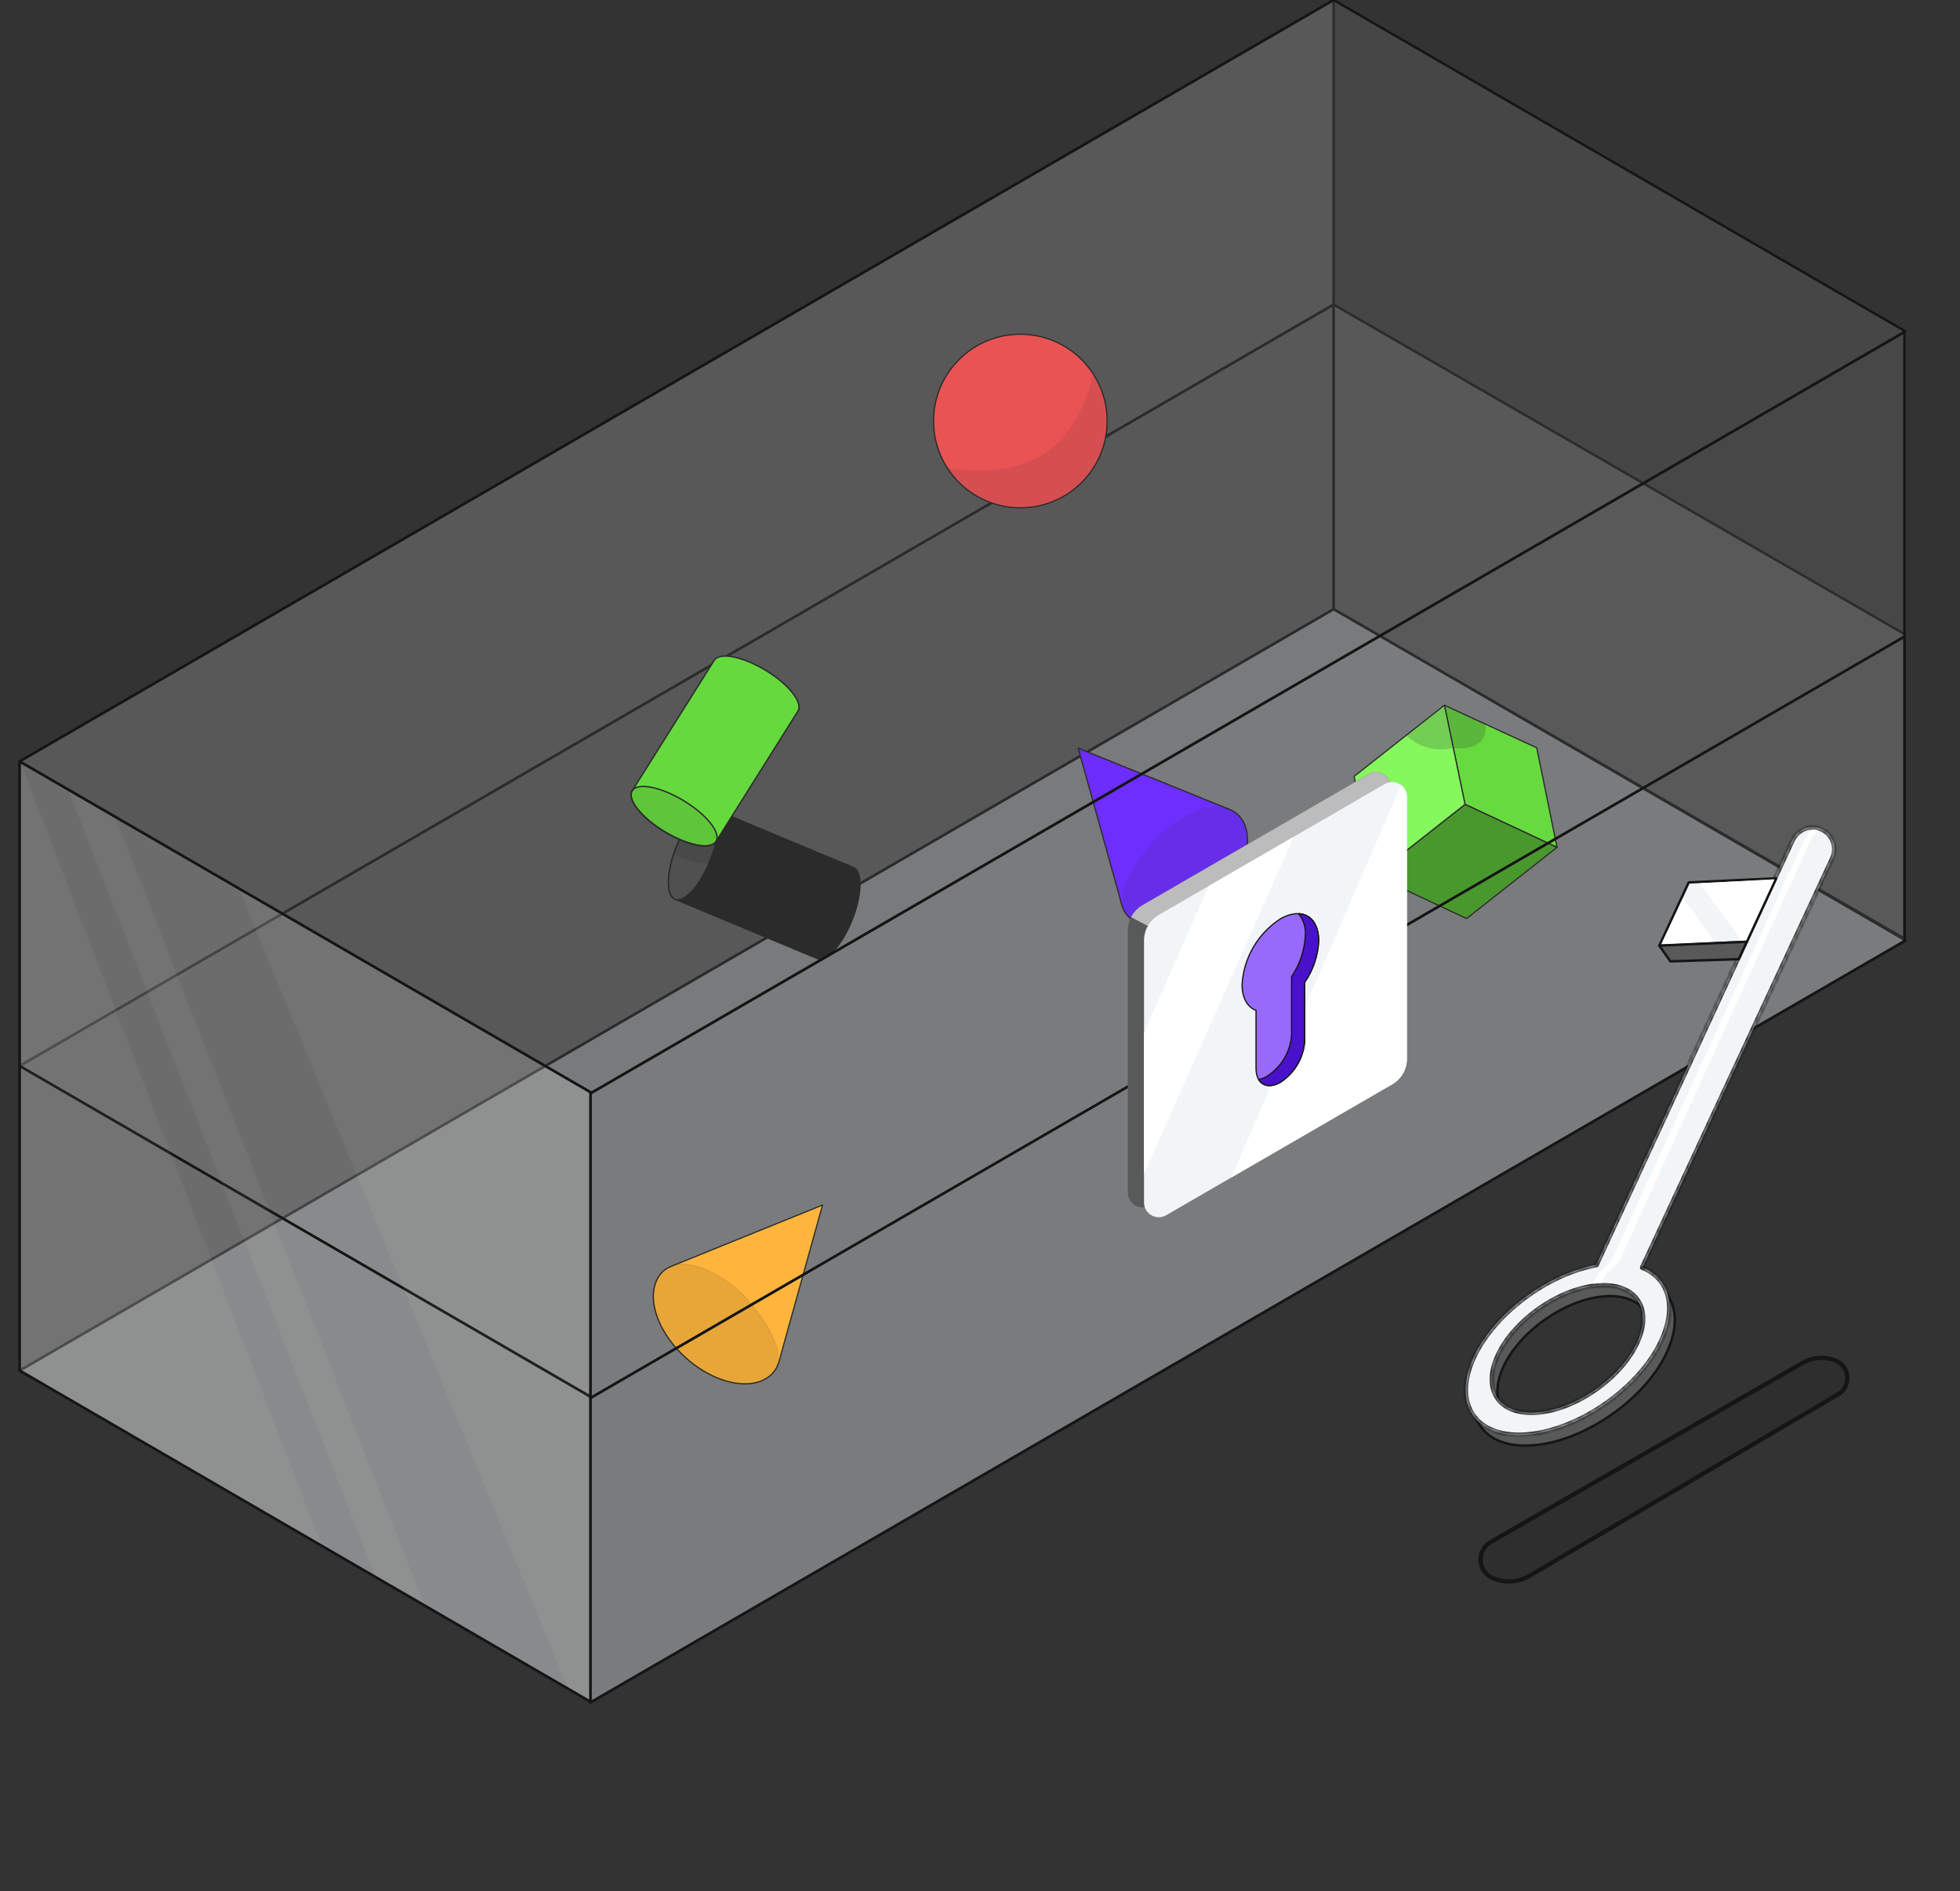 <svg width="399" height="385" viewBox="0 0 399 385" fill="none" xmlns="http://www.w3.org/2000/svg">
<rect x="0" y="0" width="399" height="385" fill="#333333" stroke="none"/>
<g clip-path="url(#clip0)">
<path d="M4 279L271.494 124L387.911 191.429L120.295 346.492L4 279Z" fill="#F2F5F7" fill-opacity="0.3" stroke="#151515" stroke-width="0.5" stroke-linejoin="round"/>
<path d="M271.494 0V62L4 217V155L271.494 0Z" fill="white" fill-opacity="0.1" stroke="#151515" stroke-width="0.5" stroke-linejoin="round"/>
<path d="M271.494 62V124L4 279V217L271.494 62Z" fill="white" fill-opacity="0.1" stroke="#151515" stroke-width="0.5" stroke-linejoin="round"/>
<path d="M271.496 62V124L387.741 191.107V129.107L271.496 62Z" fill="white" fill-opacity="0.1" stroke="#151515" stroke-width="0.5" stroke-linejoin="round"/>
<path d="M207.666 103.379C217.424 103.404 225.354 95.513 225.378 85.755C225.402 75.998 217.511 68.068 207.754 68.044C197.996 68.02 190.066 75.91 190.042 85.668C190.018 95.425 197.909 103.355 207.666 103.379Z" fill="#E84142"/>
<path opacity="0.1" d="M217.097 100.592C225.323 95.344 227.737 84.421 222.489 76.194C222.489 76.194 220.538 87.269 212.312 92.518C204.086 97.766 192.699 95.2 192.699 95.2C197.947 103.426 208.871 105.84 217.097 100.592Z" fill="#151515"/>
<path d="M207.666 103.379C217.424 103.404 225.354 95.513 225.378 85.755C225.402 75.998 217.511 68.068 207.754 68.044C197.996 68.02 190.066 75.91 190.042 85.668C190.018 95.425 197.909 103.355 207.666 103.379Z" stroke="#151515" stroke-width="0.25" stroke-linejoin="round"/>
<path fill-rule="evenodd" clip-rule="evenodd" d="M137.668 172.433C139.693 167.311 142.877 163.769 144.779 164.521C144.801 164.53 144.823 164.539 144.845 164.549L173.709 176.591C175.614 177.344 175.509 182.105 173.485 187.225C171.46 192.346 168.281 195.89 166.375 195.136L137.468 183.077C137.461 183.074 137.453 183.071 137.446 183.068C135.544 182.316 135.643 177.554 137.668 172.433Z" fill="#151515"/>
<path d="M144.779 164.521L144.83 164.393V164.393L144.779 164.521ZM137.668 172.433L137.797 172.484L137.668 172.433ZM144.845 164.549L144.788 164.675L144.792 164.677L144.845 164.549ZM173.709 176.591L173.656 176.719L173.658 176.72L173.709 176.591ZM173.485 187.225L173.613 187.276L173.485 187.225ZM166.375 195.136L166.322 195.264L166.325 195.265L166.375 195.136ZM137.468 183.077L137.522 182.949L137.517 182.947L137.468 183.077ZM137.446 183.068L137.395 183.197L137.395 183.197L137.446 183.068ZM144.83 164.393C144.304 164.185 143.705 164.28 143.087 164.597C142.469 164.914 141.817 165.459 141.167 166.182C139.866 167.629 138.557 169.81 137.54 172.382L137.797 172.484C138.805 169.934 140.1 167.784 141.373 166.367C142.01 165.658 142.636 165.139 143.214 164.843C143.791 164.547 144.303 164.482 144.728 164.65L144.83 164.393ZM144.902 164.423C144.879 164.413 144.855 164.402 144.83 164.393L144.728 164.65C144.748 164.658 144.768 164.666 144.788 164.675L144.902 164.423ZM173.762 176.463L144.898 164.422L144.792 164.677L173.656 176.719L173.762 176.463ZM173.613 187.276C174.63 184.705 175.167 182.218 175.209 180.274C175.23 179.302 175.127 178.457 174.893 177.804C174.659 177.15 174.287 176.67 173.76 176.462L173.658 176.72C174.084 176.888 174.413 177.286 174.632 177.897C174.851 178.508 174.953 179.315 174.932 180.268C174.891 182.172 174.364 184.626 173.356 187.175L173.613 187.276ZM166.325 195.265C166.851 195.473 167.451 195.378 168.069 195.061C168.687 194.744 169.339 194.199 169.988 193.476C171.288 192.029 172.596 189.848 173.613 187.276L173.356 187.175C172.348 189.724 171.055 191.874 169.782 193.291C169.146 194 168.519 194.519 167.942 194.815C167.365 195.111 166.852 195.176 166.426 195.007L166.325 195.265ZM137.415 183.204L166.322 195.264L166.429 195.008L137.522 182.949L137.415 183.204ZM137.395 183.197C137.403 183.2 137.412 183.203 137.42 183.206L137.517 182.947C137.51 182.944 137.504 182.942 137.497 182.939L137.395 183.197ZM137.54 172.382C136.523 174.954 135.987 177.441 135.946 179.386C135.926 180.358 136.029 181.202 136.263 181.856C136.497 182.509 136.869 182.989 137.395 183.197L137.497 182.939C137.072 182.771 136.743 182.373 136.524 181.762C136.305 181.152 136.203 180.344 136.223 179.392C136.263 177.487 136.789 175.033 137.797 172.484L137.54 172.382Z" fill="#151515"/>
<path d="M144.78 164.521C142.877 163.769 139.694 167.311 137.669 172.433C135.644 177.554 135.544 182.316 137.446 183.068C139.349 183.82 142.532 180.278 144.557 175.156C146.582 170.035 146.682 165.273 144.78 164.521Z" fill="#3E3E3E" stroke="#151515" stroke-width="0.277" stroke-linejoin="round"/>
<path opacity="0.2" d="M146.574 175.363C143.254 176.51 138.907 174.885 137.148 173.928C137.516 172.781 138.088 171.436 138.328 170.906C142.795 172.832 145.004 172.153 145.55 171.572L148.982 166.194L151.031 167.013L146.574 175.363Z" fill="#151515"/>
<path fill-rule="evenodd" clip-rule="evenodd" d="M135.311 169.316C130.594 166.472 127.627 162.747 128.684 160.995C128.696 160.975 128.709 160.954 128.722 160.935L145.37 134.459C146.428 132.704 151.106 133.594 155.821 136.438C160.536 139.282 163.505 143.002 162.447 144.757L145.775 171.273C145.771 171.28 145.767 171.287 145.763 171.293C144.706 173.045 140.027 172.16 135.311 169.316Z" fill="#56D62A"/>
<path d="M128.684 160.995L128.565 160.924L128.565 160.924L128.684 160.995ZM135.311 169.316L135.382 169.197L135.311 169.316ZM128.722 160.935L128.837 161.012L128.839 161.008L128.722 160.935ZM145.37 134.459L145.487 134.532L145.488 134.53L145.37 134.459ZM155.821 136.438L155.892 136.319L155.821 136.438ZM162.447 144.757L162.564 144.831L162.566 144.829L162.447 144.757ZM145.775 171.273L145.658 171.199L145.655 171.203L145.775 171.273ZM145.763 171.293L145.881 171.365L145.881 171.365L145.763 171.293ZM128.565 160.924C128.273 161.408 128.268 162.015 128.478 162.676C128.689 163.338 129.119 164.072 129.724 164.832C130.936 166.354 132.871 168.006 135.239 169.434L135.382 169.197C133.034 167.782 131.127 166.15 129.941 164.66C129.347 163.914 128.939 163.211 128.742 162.592C128.546 161.974 128.566 161.458 128.802 161.067L128.565 160.924ZM128.607 160.857C128.593 160.879 128.579 160.901 128.565 160.924L128.802 161.067C128.813 161.048 128.825 161.03 128.837 161.012L128.607 160.857ZM145.252 134.385L128.605 160.861L128.839 161.008L145.487 134.532L145.252 134.385ZM155.892 136.319C153.524 134.891 151.161 133.951 149.25 133.588C148.295 133.407 147.445 133.369 146.761 133.492C146.078 133.614 145.544 133.902 145.251 134.387L145.488 134.53C145.725 134.138 146.172 133.879 146.81 133.764C147.449 133.649 148.262 133.683 149.198 133.86C151.069 134.215 153.402 135.141 155.749 136.557L155.892 136.319ZM162.566 144.829C162.858 144.343 162.863 143.736 162.653 143.075C162.443 142.413 162.013 141.68 161.407 140.92C160.195 139.399 158.26 137.747 155.892 136.319L155.749 136.557C158.097 137.972 160.004 139.603 161.191 141.092C161.784 141.837 162.193 142.541 162.389 143.159C162.586 143.777 162.565 144.293 162.329 144.686L162.566 144.829ZM145.892 171.346L162.564 144.831L162.33 144.683L145.658 171.199L145.892 171.346ZM145.881 171.365C145.886 171.357 145.89 171.35 145.895 171.342L145.655 171.203C145.651 171.209 145.648 171.216 145.644 171.222L145.881 171.365ZM135.239 169.434C137.608 170.863 139.972 171.802 141.883 172.164C142.839 172.345 143.688 172.383 144.372 172.26C145.055 172.137 145.589 171.849 145.881 171.365L145.644 171.222C145.408 171.613 144.961 171.872 144.323 171.987C143.684 172.102 142.871 172.069 141.935 171.892C140.063 171.538 137.73 170.613 135.382 169.197L135.239 169.434Z" fill="#151515"/>
<path d="M128.684 160.995C127.628 162.747 130.595 166.472 135.311 169.316C140.028 172.16 144.707 173.045 145.763 171.294C146.82 169.542 143.853 165.816 139.136 162.973C134.42 160.129 129.741 159.244 128.684 160.995Z" fill="black" fill-opacity="0.1" stroke="#151515" stroke-width="0.277" stroke-linejoin="round"/>
<path d="M294.041 143.568L312.839 152.228L316.968 172.492L298.227 163.736" fill="#56D62A"/>
<path d="M294.041 143.568L312.839 152.228L316.968 172.492L298.227 163.736L294.041 143.568Z" stroke="#151515" stroke-width="0.25" stroke-linejoin="round"/>
<path d="M298.556 186.992L279.856 178.23L298.246 163.746L316.947 172.507L298.556 186.992Z" fill="#358D16" stroke="#151515" stroke-width="0.25" stroke-linejoin="round"/>
<path d="M298.245 163.745L294.047 143.564L275.655 158.05L279.855 178.228" fill="#78F74C"/>
<path d="M298.245 163.745L294.047 143.564L275.655 158.05L279.855 178.228L298.245 163.745Z" stroke="#151515" stroke-width="0.25" stroke-linejoin="round"/>
<path opacity="0.2" d="M295.902 152.246C291.086 153.43 287.513 151.028 286.328 149.679L294.125 143.658L302.416 147.409C302.89 152.226 298.271 152.64 295.902 152.246Z" fill="#151515"/>
<path fill-rule="evenodd" clip-rule="evenodd" d="M138.446 257.057L167.445 245.314L158.986 275.715C158.638 277.266 158.284 278.44 157.367 279.466C153.826 283.406 145.88 282.043 139.62 276.417C133.361 270.79 131.149 263.043 134.684 259.104C135.653 258.021 136.901 257.713 138.446 257.057Z" fill="#FFAD28" stroke="#151515" stroke-width="0.25" stroke-linejoin="round"/>
<path opacity="0.1" fill-rule="evenodd" clip-rule="evenodd" d="M151.947 264.302C155.445 268.302 160.718 275.72 157.367 279.466C153.827 283.406 145.88 282.043 139.621 276.417C133.361 270.79 131.149 263.043 134.684 259.104C138.95 254.335 148.448 260.302 151.947 264.302Z" fill="black" stroke="#151515" stroke-width="0.25" stroke-linejoin="round"/>
<path fill-rule="evenodd" clip-rule="evenodd" d="M248.491 164.041L219.492 152.298L227.952 182.7C228.3 184.25 228.653 185.424 229.571 186.451C233.111 190.39 241.058 189.027 247.317 183.401C253.576 177.774 255.788 170.027 252.254 166.088C251.285 165.005 250.036 164.697 248.491 164.041Z" fill="#5E17FE" stroke="#151515" stroke-width="0.25" stroke-linejoin="round"/>
<path opacity="0.1" fill-rule="evenodd" clip-rule="evenodd" d="M234.991 171.286C231.492 175.286 226.219 182.704 229.571 186.451C233.111 190.39 241.058 189.027 247.317 183.401C253.576 177.774 255.788 170.027 252.254 166.088C247.987 161.319 238.489 167.286 234.991 171.286Z" fill="#151515" stroke="#151515" stroke-width="0.25" stroke-linejoin="round"/>
<path d="M4 155V217L120.245 284.354V222.349L4 155Z" fill="white" fill-opacity="0.2" stroke="#151515" stroke-width="0.5" stroke-linejoin="round"/>
<path d="M4 217V279L120.226 346.436V284.354L4 217Z" fill="white" fill-opacity="0.2" stroke="#151515" stroke-width="0.5" stroke-linejoin="round"/>
<path d="M387.685 67.603V129.603L120.191 284.603V222.603L387.685 67.603Z" fill="white" fill-opacity="0.1" stroke="#151515" stroke-width="0.5" stroke-linejoin="round"/>
<path d="M387.685 129.603V191.603L120.191 346.603V284.603L387.685 129.603Z" fill="white" fill-opacity="0.1" stroke="#151515" stroke-width="0.5" stroke-linejoin="round"/>
<path opacity="0.05" d="M65.302 314.277L4.25 155.422V278.853L65.302 314.277Z" fill="white"/>
<path opacity="0.05" d="M76.299 320.642L14.035 161.14L23.529 166.605L86.209 326.326L76.299 320.642Z" fill="white"/>
<path opacity="0.05" d="M115.495 343.401L48.828 181.328L119.966 222.517V345.995L115.495 343.401Z" fill="white"/>
<path d="M303.889 321.258C300.779 319.91 300.536 315.592 303.476 313.904L366.963 277.443C369.006 276.27 371.475 276.099 373.661 276.98C376.616 278.172 376.918 282.237 374.171 283.852L311.345 320.8C309.075 322.135 306.305 322.305 303.889 321.258Z" fill="#151515" fill-opacity="0.15" stroke="#151515" stroke-width="0.868" stroke-miterlimit="10"/>
<path d="M301.554 278.841C303.747 274.091 307.87 269.578 312.769 266.132C317.668 262.687 323.321 260.323 328.558 259.848C333.789 259.377 337.54 260.905 339.46 263.659C341.38 266.415 341.525 270.481 339.362 275.211C337.2 279.939 333.075 284.453 328.167 287.906C323.259 291.358 317.59 293.732 312.359 294.203C307.128 294.675 303.361 293.157 301.434 290.408C299.506 287.658 299.361 283.593 301.554 278.841ZM314.477 290.159C318.438 289.807 322.683 288.03 326.348 285.452C330.014 282.873 333.122 279.479 334.791 275.871C336.464 272.27 336.4 269.091 334.853 266.892C333.306 264.692 330.335 263.557 326.381 263.915C322.425 264.272 318.181 266.05 314.514 268.627C310.848 271.203 307.737 274.595 306.068 278.203C304.399 281.809 304.461 284.986 306.006 287.182C307.551 289.378 310.519 290.51 314.477 290.159Z" fill="#595959" stroke="#151515" stroke-width="0.5" stroke-linejoin="round"/>
<mask id="path-34-inside-1" fill="white">
<path fill-rule="evenodd" clip-rule="evenodd" d="M334.338 258.03C339.696 260.183 341.465 265.885 338.254 272.907C333.885 282.463 321.616 291.093 311.047 292.045C300.477 292.997 295.56 285.928 299.992 276.328C304.114 267.401 314.949 259.357 324.957 257.502L364.9 171C365.237 170.288 365.753 169.676 366.397 169.223C367.042 168.769 367.792 168.491 368.576 168.414C369.358 168.343 370.146 168.479 370.859 168.809C371.571 169.139 372.185 169.651 372.636 170.293C373.088 170.935 373.362 171.685 373.432 172.468C373.501 173.25 373.363 174.037 373.032 174.749L334.338 258.03ZM313.12 287.502C320.932 286.809 329.936 280.476 333.229 273.358C336.531 266.252 332.872 261.05 325.068 261.756C317.265 262.462 308.253 268.782 304.959 275.9C301.666 283.019 305.308 288.196 313.12 287.502Z"/>
</mask>
<path fill-rule="evenodd" clip-rule="evenodd" d="M334.338 258.03C339.696 260.183 341.465 265.885 338.254 272.907C333.885 282.463 321.616 291.093 311.047 292.045C300.477 292.997 295.56 285.928 299.992 276.328C304.114 267.401 314.949 259.357 324.957 257.502L364.9 171C365.237 170.288 365.753 169.676 366.397 169.223C367.042 168.769 367.792 168.491 368.576 168.414C369.358 168.343 370.146 168.479 370.859 168.809C371.571 169.139 372.185 169.651 372.636 170.293C373.088 170.935 373.362 171.685 373.432 172.468C373.501 173.25 373.363 174.037 373.032 174.749L334.338 258.03ZM313.12 287.502C320.932 286.809 329.936 280.476 333.229 273.358C336.531 266.252 332.872 261.05 325.068 261.756C317.265 262.462 308.253 268.782 304.959 275.9C301.666 283.019 305.308 288.196 313.12 287.502Z" fill="#F2F5F7"/>
<path d="M338.254 272.907L338.709 273.115L338.254 272.907ZM334.338 258.03L333.884 257.82C333.826 257.944 333.822 258.087 333.873 258.214C333.923 258.342 334.024 258.443 334.151 258.494L334.338 258.03ZM311.047 292.045L311.092 292.543L311.047 292.045ZM299.992 276.328L300.446 276.538L299.992 276.328ZM324.957 257.502L325.049 257.994C325.208 257.965 325.343 257.859 325.411 257.712L324.957 257.502ZM364.9 171L364.449 170.786L364.446 170.79L364.9 171ZM368.576 168.414L368.53 167.916L368.527 167.917L368.576 168.414ZM373.432 172.468L373.93 172.423L373.432 172.468ZM373.032 174.749L372.578 174.538L372.578 174.539L373.032 174.749ZM333.229 273.358L332.775 273.147L332.775 273.148L333.229 273.358ZM313.12 287.502L313.076 287.004L313.076 287.004L313.12 287.502ZM304.959 275.9L305.413 276.11L304.959 275.9ZM338.709 273.115C340.348 269.531 340.742 266.227 339.991 263.51C339.236 260.778 337.338 258.697 334.524 257.566L334.151 258.494C336.695 259.516 338.361 261.363 339.027 263.776C339.698 266.204 339.372 269.261 337.8 272.699L338.709 273.115ZM311.092 292.543C316.485 292.057 322.276 289.619 327.263 286.112C332.25 282.604 336.478 277.994 338.709 273.115L337.8 272.699C335.661 277.377 331.57 281.859 326.688 285.294C321.806 288.728 316.178 291.08 311.002 291.547L311.092 292.543ZM299.538 276.119C297.278 281.014 297.35 285.385 299.484 288.43C301.619 291.476 305.701 293.028 311.092 292.543L311.002 291.547C305.823 292.013 302.161 290.507 300.303 287.856C298.445 285.205 298.274 281.242 300.446 276.538L299.538 276.119ZM324.866 257.011C319.773 257.955 314.492 260.467 309.967 263.863C305.443 267.259 301.642 271.562 299.538 276.119L300.446 276.538C302.464 272.167 306.141 267.985 310.567 264.663C314.993 261.342 320.134 258.905 325.049 257.994L324.866 257.011ZM325.411 257.712L365.354 171.209L364.446 170.79L324.503 257.293L325.411 257.712ZM365.352 171.214C365.652 170.58 366.112 170.035 366.685 169.632L366.11 168.814C365.395 169.316 364.823 169.996 364.449 170.786L365.352 171.214ZM366.685 169.632C367.259 169.228 367.927 168.98 368.624 168.912L368.527 167.917C367.657 168.002 366.825 168.311 366.11 168.814L366.685 169.632ZM368.621 168.912C369.316 168.849 370.016 168.97 370.649 169.263L371.068 168.355C370.276 167.989 369.4 167.837 368.53 167.916L368.621 168.912ZM370.649 169.263C371.282 169.556 371.826 170.01 372.227 170.581L373.045 170.005C372.543 169.291 371.861 168.722 371.068 168.355L370.649 169.263ZM372.227 170.581C372.629 171.151 372.872 171.817 372.934 172.512L373.93 172.423C373.853 171.553 373.548 170.719 373.045 170.005L372.227 170.581ZM372.934 172.512C372.995 173.207 372.873 173.906 372.578 174.538L373.485 174.96C373.854 174.168 374.007 173.293 373.93 172.423L372.934 172.512ZM372.578 174.539L333.884 257.82L334.791 258.241L373.485 174.96L372.578 174.539ZM332.775 273.148C331.174 276.609 328.168 279.908 324.581 282.43C320.995 284.953 316.874 286.667 313.076 287.004L313.164 288C317.179 287.644 321.465 285.845 325.157 283.248C328.849 280.652 331.99 277.226 333.683 273.568L332.775 273.148ZM325.113 262.254C328.91 261.911 331.566 263.013 332.904 264.915C334.243 266.818 334.382 269.69 332.775 273.147L333.682 273.569C335.378 269.92 335.339 266.638 333.722 264.34C332.106 262.042 329.03 260.896 325.023 261.258L325.113 262.254ZM305.413 276.11C307.014 272.65 310.023 269.354 313.61 266.833C317.197 264.312 321.319 262.597 325.113 262.254L325.023 261.258C321.014 261.621 316.728 263.419 313.035 266.014C309.342 268.61 306.198 272.033 304.506 275.69L305.413 276.11ZM313.076 287.004C309.273 287.342 306.62 286.242 305.284 284.343C303.948 282.444 303.81 279.575 305.413 276.11L304.506 275.69C302.815 279.344 302.852 282.623 304.466 284.918C306.081 287.214 309.154 288.356 313.164 288L313.076 287.004Z" fill="#151515" mask="url(#path-34-inside-1)"/>
<path d="M361.577 178.809L343.773 179.638L337.791 192.524L355.601 191.74L361.577 178.809Z" fill="#F2F5F7" stroke="#151515" stroke-width="0.5" stroke-linecap="round" stroke-linejoin="round"/>
<path d="M349.063 191.73L342.629 182.78L338.172 192.26L349.063 191.73Z" fill="white"/>
<path d="M354.574 191.481L345.996 179.814L361.222 178.999L355.431 191.481L354.574 191.481Z" fill="white"/>
<path d="M366.046 173.659L327.812 257.081C327.812 257.081 326.407 257.956 325.579 259.141C324.751 260.326 324.328 261.333 324.328 261.333L325.289 261.238L326.051 261.195C326.051 261.195 326.37 260.22 327.219 259.141C328.068 258.062 329.509 257.081 329.509 257.081C342.323 228.837 368.071 172.108 368.546 171.149C369.021 170.19 369.801 169.362 370.132 169.067C369.58 168.873 369.156 168.873 369.014 168.896C368.218 169.138 366.704 172.172 366.046 173.659Z" fill="white"/>
<path d="M337.791 192.5L340.048 195.709L353.965 195.265L355.602 191.716L337.791 192.5Z" fill="#595959" stroke="#151515" stroke-width="0.5" stroke-linecap="round" stroke-linejoin="round"/>
<path d="M232.582 184.267C230.73 185.339 229.59 187.318 229.59 189.458V242.795C229.59 245.107 232.094 246.55 234.094 245.391L280.115 218.733C281.968 217.661 283.108 215.682 283.108 213.542V160.205C283.108 157.893 280.604 156.45 278.604 157.609L232.582 184.267Z" fill="#595959"/>
<path fill-rule="evenodd" clip-rule="evenodd" d="M230.258 186.705L234.632 189.014L283.107 160.957V160.205C283.107 157.893 280.603 156.45 278.603 157.609L232.582 184.267C231.573 184.851 230.775 185.704 230.258 186.705Z" fill="#BCBCBC"/>
<path d="M235.883 186.265C234.031 187.338 232.891 189.316 232.891 191.457V244.794C232.891 247.105 235.394 248.548 237.394 247.39L283.416 220.732C285.268 219.659 286.409 217.68 286.409 215.54V162.203C286.409 159.892 283.905 158.449 281.905 159.607L235.883 186.265Z" fill="#F2F5F7"/>
<path fill-rule="evenodd" clip-rule="evenodd" d="M250.67 239.7L283.416 220.732C285.268 219.659 286.408 217.68 286.408 215.54V162.203C286.408 161.191 285.928 160.345 285.22 159.811L250.67 239.7Z" fill="white"/>
<path fill-rule="evenodd" clip-rule="evenodd" d="M246.064 180.368L232.891 210.295V238.997L263.355 170.352L246.064 180.368Z" fill="white"/>
<path fill-rule="evenodd" clip-rule="evenodd" d="M268.444 191.541C268.444 186.603 265.035 184.584 260.682 187.031C258.406 188.5 256.512 190.481 255.151 192.812C253.791 195.143 253.003 197.759 252.852 200.449C252.852 203.222 253.988 205.06 255.693 205.68V217.519C255.693 220.631 257.909 221.883 260.636 220.327C262.073 219.395 263.27 218.143 264.132 216.671C264.995 215.199 265.498 213.547 265.603 211.848V199.952C267.32 197.466 268.304 194.553 268.444 191.541Z" fill="#976AFC" stroke="#151515" stroke-width="0.25" stroke-miterlimit="10"/>
<path fill-rule="evenodd" clip-rule="evenodd" d="M264.348 186.005C265.347 187.217 265.843 188.761 265.735 190.323C265.609 193.36 264.637 196.303 262.928 198.825V210.63C262.82 212.336 262.311 213.993 261.441 215.467C260.57 216.942 259.363 218.193 257.916 219.12C257.391 219.432 256.813 219.646 256.211 219.752C257.029 221.127 258.7 221.443 260.632 220.338C262.068 219.406 263.266 218.155 264.128 216.682C264.99 215.21 265.494 213.559 265.598 211.859V199.952C267.322 197.456 268.306 194.53 268.44 191.507C268.462 188.125 266.803 186.106 264.348 186.005Z" fill="#4A11CB" stroke="#151515" stroke-width="0.25" stroke-linecap="round" stroke-linejoin="bevel"/>
<path d="M4 155L271.494 0L387.879 67.448L120.386 222.448L4 155Z" fill="#F2F5F7" fill-opacity="0.1" stroke="#151515" stroke-width="0.5" stroke-linejoin="round"/>
</g>
<defs>
<clipPath id="clip0">
<rect width="399" height="385" fill="white"/>
</clipPath>
</defs>
</svg>